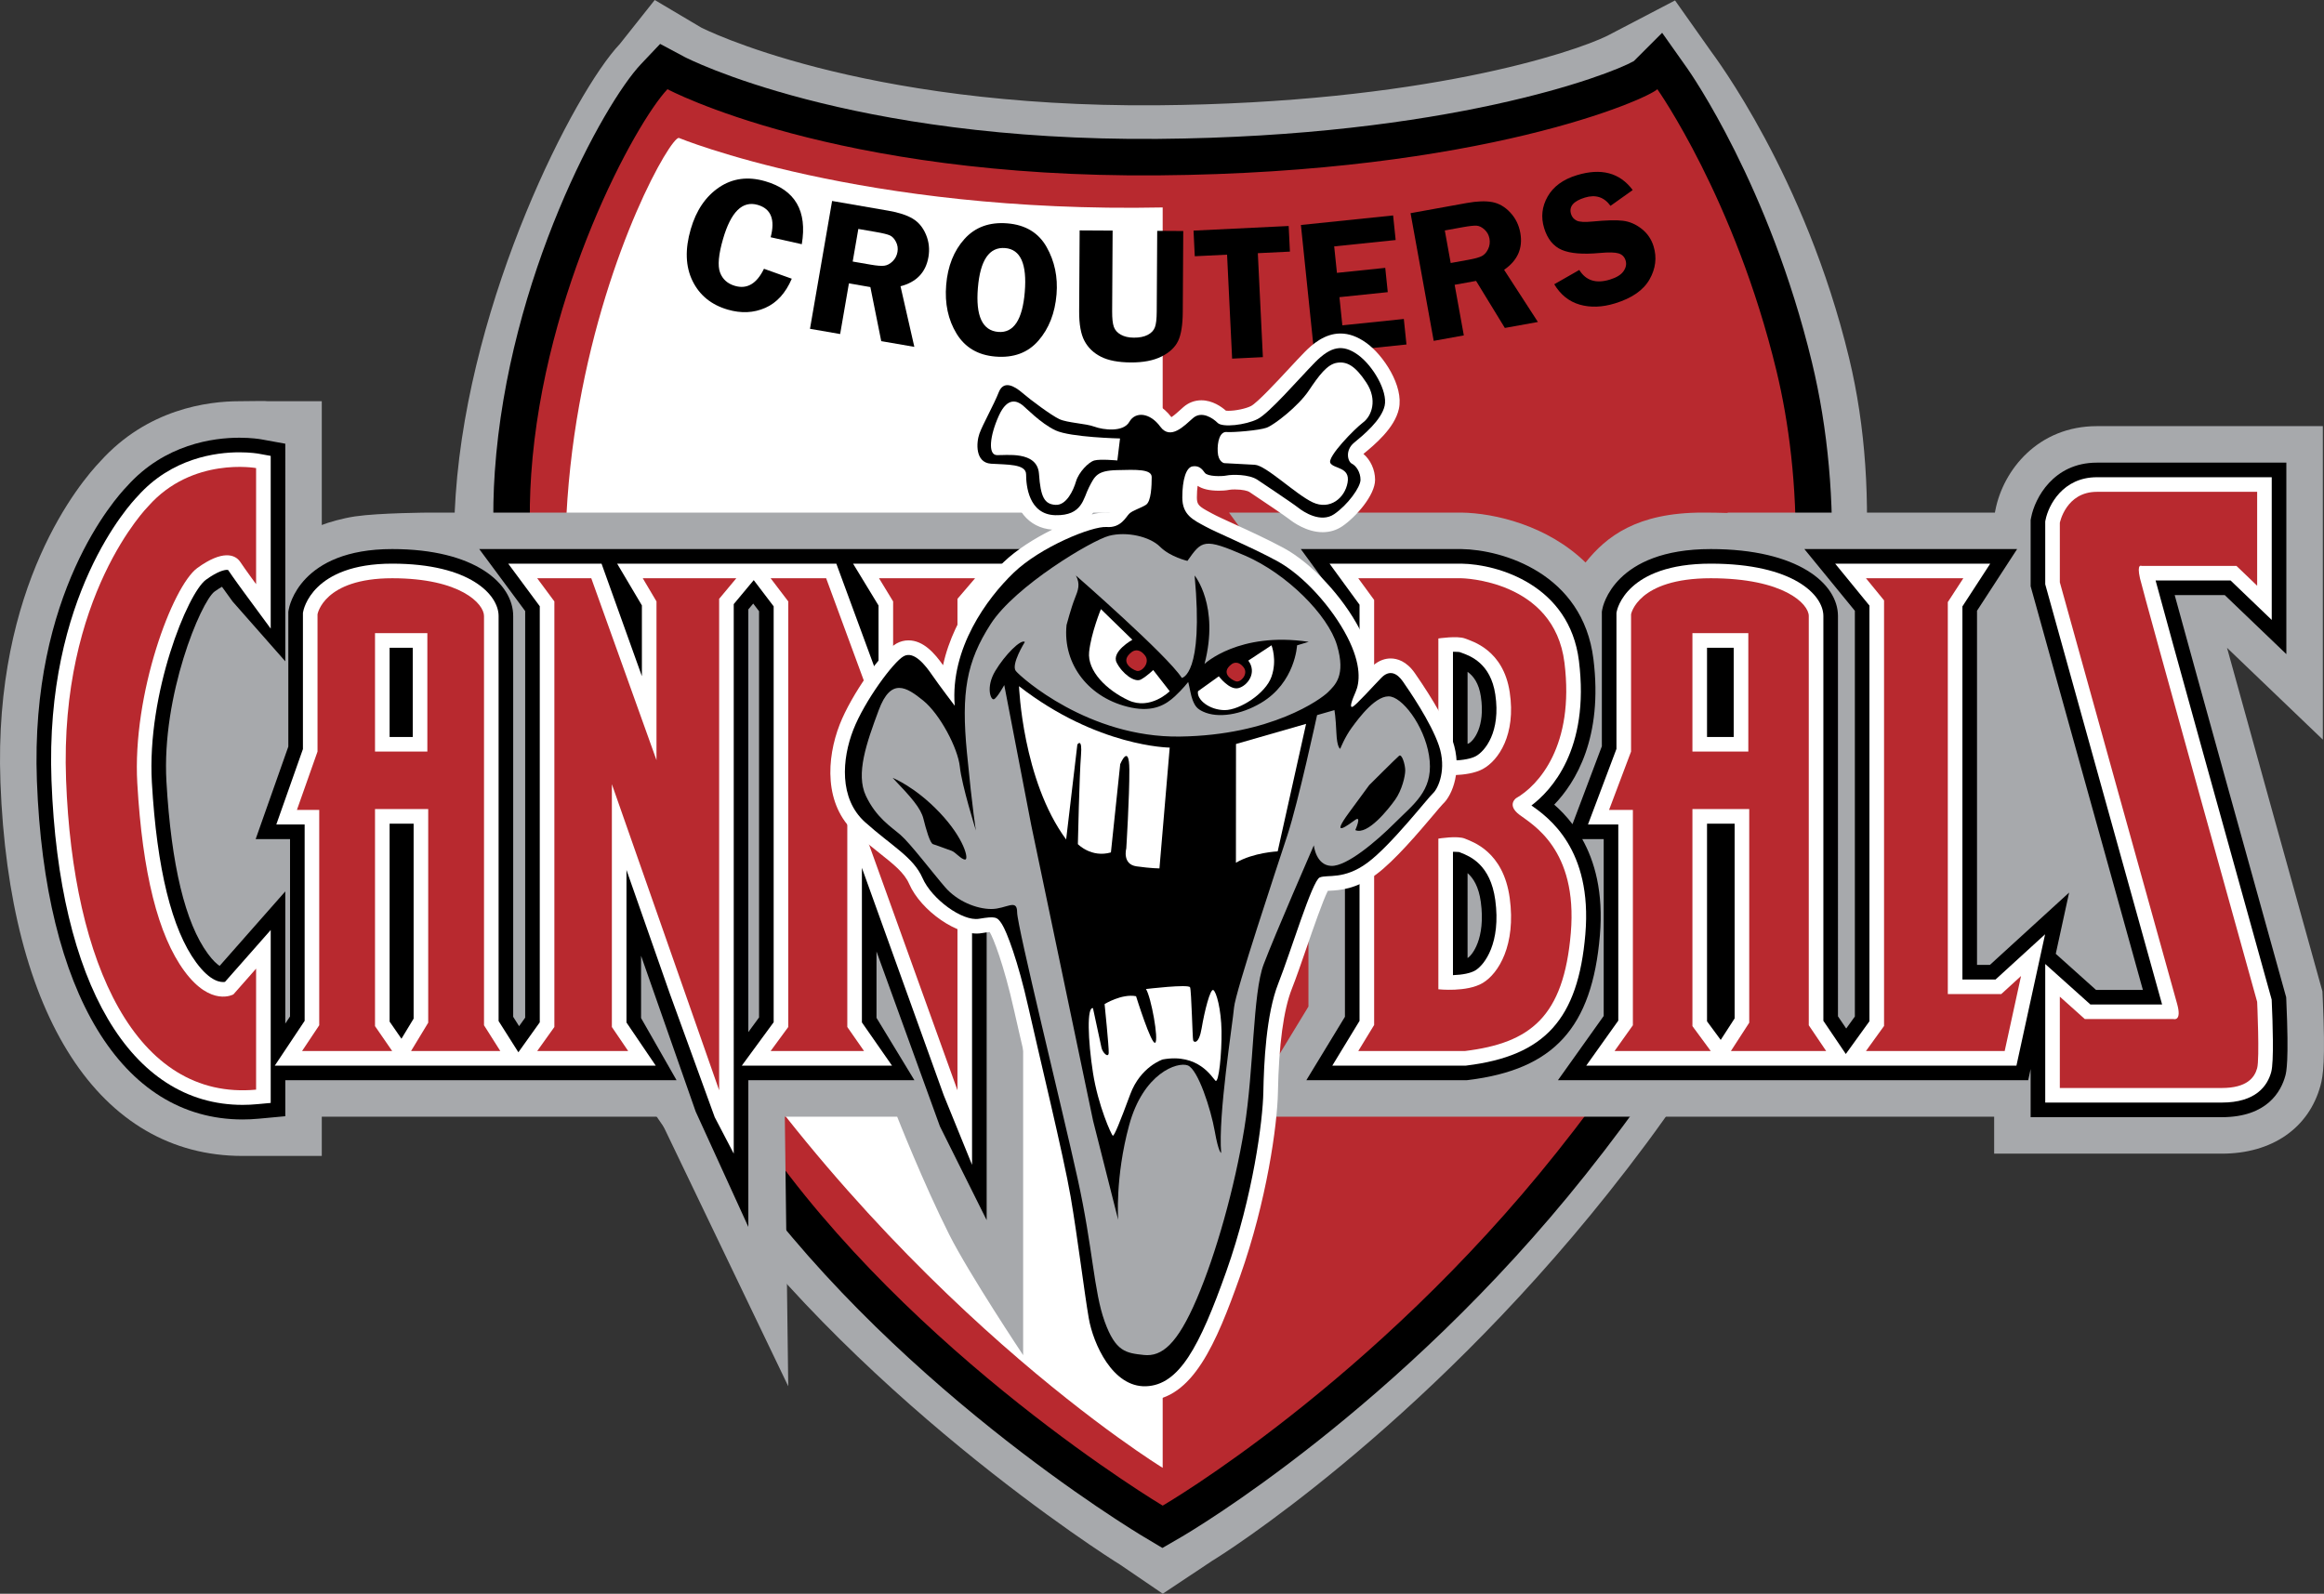 <?xml version="1.0" encoding="utf-8"?>
<!-- Generator: Adobe Illustrator 16.0.4, SVG Export Plug-In . SVG Version: 6.00 Build 0)  -->
<!DOCTYPE svg PUBLIC "-//W3C//DTD SVG 1.1//EN" "http://www.w3.org/Graphics/SVG/1.1/DTD/svg11.dtd">
<svg version="1.1" id="Layer_1" xmlns="http://www.w3.org/2000/svg" xmlns:xlink="http://www.w3.org/1999/xlink" x="0px" y="0px" viewBox="0 0 983.003 674.223" enable-background="new 0 0 983.003 674.223"
	 xml:space="preserve">
<rect x="0" y="0" width="983.003" height="674.223" fill="#333333" stroke="none"/>
<g>
	<g>
		<g>
			<g>
				<path fill="#A7A9AC" d="M782.094,151.327c-18.626-77.03-56.923-127.564-58.393-129.634l-15.2-21.511L679.87,15.137
					c-14.132,6.975-77.931,28.476-190.562,29.409C362.917,45.515,297.11,11.919,296.58,11.651L276.94,0l-14.776,18.616
					c-19.211,20.267-63.616,106.889-69.42,190.718c-9.903,143.026,93.16,274.541,99.195,282.771
					c66.868,96.976,177.183,167.035,181.722,169.739l18.167,12.378l20.98-13.977c3.807-2.215,87.153-54.588,167.491-155.579
					c45.462-57.144,69.846-102.021,89.958-165.587C789.638,277.839,796.298,210.03,782.094,151.327z M746.713,331.632
					c-19.108,60.388-42.346,103.12-85.736,157.658c-77.476,97.39-163.997,148.217-167.636,150.33l-1.571,0.916l-1.566-0.938
					c-4.354-2.591-107.347-64.666-171.188-157.342l-0.226-0.323c-4.351-5.908-106.535-146.377-97.182-281.521
					c5.41-78.152,44.025-149.558,58.475-164.801l1.622-1.71l2.131,1.142c0.683,0.359,69.851,36.084,200.127,36.084
					c1.922,0,3.852-0.011,5.807-0.022c121.162-1.002,192.091-25.875,207.388-34.507l1.463-0.832l2.81-2.809l2.113,2.992
					c1.351,1.914,33.333,47.696,50.86,120.186C767.576,210.594,764.777,274.563,746.713,331.632z"/>
			</g>
		</g>
		<g>
			<path d="M491.678,654.862l-7.801-4.653c-4.45-2.654-109.677-66.081-175.024-160.945c-6.403-8.69-109.185-150.721-99.563-289.704
				c5.702-82.387,45.992-155.733,61.835-172.44l8.096-8.547l10.382,5.544c0.627,0.338,69.243,35.687,200.063,34.642
				c122.336-1.003,190.648-26.83,201.414-32.916l11.973-11.967l10.568,14.948c1.409,1.995,34.699,49.638,52.784,124.411
				c13.684,56.586,10.799,122.968-7.919,182.123c-19.612,61.976-43.423,105.779-87.845,161.621
				c-78.961,99.249-167.384,151.164-171.11,153.325L491.678,654.862L491.678,654.862z M287.224,56.924
				c-14.359,22.234-42.62,79.514-47.137,144.769c-8.929,128.915,92.711,268.032,93.738,269.426l0.311,0.43
				c51.624,75.051,132.381,130.802,157.705,147.197c22.979-14.793,92.653-63.058,154.645-140.982
				c41.837-52.588,64.216-93.705,82.569-151.724c24.245-76.601,13.216-141.294,7.35-165.545
				c-11.864-49.042-30.898-85.604-41.069-102.851c-30.03,12.519-98.718,31.103-205.409,31.976
				C381.339,90.488,313.399,67.788,287.224,56.924L287.224,56.924z"/>
		</g>
		<g>
			<path fill="#B8292F" d="M282.323,37.736c0,0,70.286,37.58,207.473,36.453c137.183-1.126,207.093-32.32,211.226-36.453
				c0,0,32.787,46.372,50.383,119.135c10.558,43.654,13.566,106.836-7.635,173.829c-20.229,63.932-45.043,106.181-85.207,156.667
				c-78.048,98.111-166.772,149.589-166.772,149.589s-106.194-63.363-170.373-156.662c0,0-106.171-143.347-96.731-279.672
				C230.075,122.792,268.819,51.981,282.323,37.736z"/>
		</g>
		<g>
			<g>
				<path d="M491.791,87.76"/>
			</g>
		</g>
	</g>
	<g>
		<path fill="#FFFFFF" d="M491.791,620.967c0,0-113.801-69.626-202.24-208.797c-108.294-170.441-9.691-353.835-2.434-353.835
			c0,0,77.563,31.988,204.673,29.425V620.967z"/>
	</g>
	<g>
		<g>
			<path d="M339.143,103.311l-13.173-2.944c1.978-7.496,0.155-12.058-5.469-13.687c-6.45-1.872-11.338,2.921-14.662,14.378
				c-1.92,6.617-2.346,11.356-1.276,14.219c1.072,2.869,3.182,4.756,6.329,5.667c5.107,1.486,9.192-0.933,12.254-7.243l11.76,4.209
				c-2.603,6.08-6.345,10.191-11.225,12.337c-4.878,2.145-10.163,2.392-15.851,0.74c-6.979-2.027-11.95-6.08-14.917-12.16
				c-2.968-6.08-3.216-13.367-0.751-21.865c2.309-7.957,6.308-13.854,12.002-17.704c5.694-3.844,12.198-4.707,19.511-2.584
				C336.344,80.347,341.5,89.225,339.143,103.311z"/>
		</g>
		<g>
			<path d="M359.075,119.878l-3.711,21.436l-12.757-2.208l9.356-54.088l23.772,4.117c4.387,0.756,7.818,1.871,10.297,3.351
				c2.479,1.475,4.356,3.721,5.627,6.745c1.274,3.019,1.622,6.193,1.049,9.517c-1.124,6.493-5.062,10.611-11.81,12.354l5.847,25.64
				l-14-2.418l-4.597-22.873L359.075,119.878z M363.056,96.855l-2.386,13.791l7.767,1.34c2.537,0.44,4.409,0.579,5.622,0.423
				c1.208-0.161,2.369-0.772,3.482-1.844c1.109-1.078,1.801-2.402,2.075-3.989c0.263-1.507,0.045-2.933-0.647-4.274
				c-0.694-1.345-1.544-2.246-2.552-2.708c-1.008-0.461-2.967-0.943-5.87-1.441L363.056,96.855z"/>
		</g>
		<g>
			<path d="M421.02,150.847c-7.369-0.605-12.84-3.844-16.414-9.705c-3.576-5.865-5.04-12.722-4.394-20.577
				c0.659-7.989,3.249-14.487,7.774-19.495c4.525-5.002,10.565-7.195,18.119-6.574c7.636,0.627,13.158,3.958,16.573,9.979
				c3.413,6.026,4.817,12.712,4.214,20.058c-0.654,7.936-3.208,14.46-7.661,19.581C434.778,149.238,428.706,151.479,421.02,150.847z
				 M425.162,104.946c-6.719-0.552-10.565,5.078-11.539,16.884c-0.973,11.838,1.898,18.03,8.616,18.588
				c6.506,0.531,10.246-5.104,11.22-16.911C434.435,111.669,431.668,105.482,425.162,104.946z"/>
		</g>
		<g>
			<path d="M500.492,97.729l-0.203,34.18c-0.031,5.523-0.686,9.63-1.962,12.316c-1.276,2.686-3.614,4.884-7.013,6.594
				c-3.402,1.706-7.743,2.547-13.024,2.515c-5.28-0.033-9.479-0.832-12.591-2.408c-3.116-1.572-5.442-3.796-6.979-6.676
				c-1.539-2.879-2.292-7.077-2.26-12.599l0.204-34.18l13.951,0.08l-0.2,34.181c-0.016,2.949,0.217,5.125,0.708,6.519
				c0.486,1.399,1.472,2.51,2.955,3.335c1.482,0.826,3.31,1.25,5.481,1.261c2.414,0.015,4.379-0.376,5.898-1.175
				c1.521-0.793,2.531-1.855,3.032-3.179c0.505-1.319,0.768-3.539,0.783-6.649l0.204-34.18L500.492,97.729z"/>
		</g>
		<g>
			<path d="M545.085,95.606l0.525,10.841l-13.575,0.659l2.139,43.982l-13.012,0.632l-2.14-43.981l-13.657,0.665l-0.525-10.842
				L545.085,95.606z"/>
		</g>
		<g>
			<path d="M590.337,101.542l-26.004,2.691l1.163,11.201l20.438-2.118l1.062,10.278l-20.439,2.118l1.232,11.919l26-2.692
				l1.12,10.798l-39.001,4.038l-5.65-54.597l39.001-4.038L590.337,101.542z"/>
		</g>
		<g>
			<path d="M615.285,120.484l3.882,21.403l-12.739,2.312l-9.79-54.014l23.741-4.299c4.381-0.793,7.983-0.922,10.819-0.392
				c2.837,0.537,5.373,2.005,7.604,4.402c2.235,2.401,3.651,5.26,4.252,8.583c1.173,6.482-1.105,11.705-6.848,15.657l14.3,22.073
				l-13.983,2.531l-12.171-19.902L615.285,120.484z M611.12,97.494l2.498,13.769l7.753-1.405c2.536-0.461,4.343-0.97,5.426-1.533
				c1.082-0.563,1.962-1.544,2.632-2.932c0.677-1.389,0.868-2.874,0.584-4.457c-0.272-1.505-0.964-2.766-2.074-3.79
				c-1.115-1.024-2.225-1.582-3.329-1.667c-1.105-0.086-3.11,0.133-6.011,0.659L611.12,97.494z"/>
		</g>
		<g>
			<path d="M690.599,80.396l-9.394,6.691c-2.676-3.722-6.289-4.89-10.841-3.496c-4.857,1.484-6.81,3.801-5.845,6.955
				c0.386,1.259,1.164,2.181,2.337,2.776c1.176,0.596,3.464,0.725,6.858,0.386c5.684-0.552,9.93-0.66,12.75-0.316
				c2.821,0.343,5.459,1.479,7.908,3.41c2.45,1.925,4.14,4.401,5.061,7.426c1.449,4.745,0.875,9.404-1.714,13.978
				c-2.596,4.579-7.48,7.962-14.649,10.149c-5.383,1.646-10.331,1.818-14.862,0.525c-4.524-1.297-8.122-4.171-10.797-8.622
				l10.594-6.053c2.776,4.503,7.077,5.866,12.911,4.086c2.814-0.858,4.75-2.042,5.796-3.555c1.05-1.512,1.346-3.024,0.88-4.542
				c-0.467-1.534-1.46-2.536-2.971-2.997c-1.518-0.466-4.178-0.52-7.989-0.171c-7.104,0.654-12.444,0.219-16.021-1.309
				c-3.575-1.528-6.064-4.6-7.475-9.217c-1.427-4.664-0.933-9.12,1.486-13.36c2.413-4.241,6.53-7.25,12.342-9.023
				C677.259,70.969,685.14,73.066,690.599,80.396z"/>
		</g>
	</g>
	<g>
		<g>
			<g>
				<path fill="#A7A9AC" d="M150.181,218.465c-5.252,0.772-11.375,2.542-14.074,3.645v-52.372h-22.846
					c-1.222-0.219-5.702,0-12.005,0c-13.45,0-38.936,3.319-58.865,25.473c-8.112,8.476-45.316,52.114-42.207,135.755
					c3.681,98.965,41.976,158.056,102.429,158.056c2.729,0,33.494,0,33.494,0v-16.61h142.551l54.754,114.046l-1.451-114.046h47.523
					c0,0,11.042,28.063,22.007,49.853c8.387,16.675,31.277,51.037,31.277,51.037V263.604l40.017-46.754H181.793
					C181.793,216.851,160.347,216.958,150.181,218.465z"/>
			</g>
			<g>
				<path fill="#A7A9AC" d="M982.479,422.56l-0.144-3.174l-0.841-3.013c-13.003-46.699-29.282-105.275-39.505-142.313l40.521,38.845
					V180.28h-95.574c-24.756,0-39.612,18.454-42.932,35.542l-0.198,1.029H730.645l0.145,0.167c-2.321-0.113-8.15-0.167-10.611-0.167
					c-27.825,0-40.774,10.129-49.529,21.114c-16.053-15.672-38.47-20.916-52.522-21.114h-98.294l33.611,46.024v162.95
					l-28.347,46.587h318.388v15.641h96.295c21.223,0,36.829-10.794,41.746-28.835C982.608,455.25,983.67,448.82,982.479,422.56z"/>
			</g>
		</g>
		<g>
			<g>
				<path d="M222.139,258.505v172.012l-2.571,3.598l-2.499-3.951V260.596c0-13.635-16.018-28.314-51.187-28.314
					c-39.071,0-43.585,24.524-43.762,25.559l-0.164,1.009v56.988l-13.817,39.145h14.541v75.024l-2.008,3.013v-55.921l-27.771,31.516
					c-1.088-0.702-2.763-2.139-4.927-5.077c-9.625-13.028-15.539-37.548-17.573-72.87c-2.101-36.405,14.549-76.012,20.324-80.393
					c1.292-0.933,2.345-1.591,3.166-2.042c2.177,3.071,4.465,6.188,4.49,6.219l22.292,25.317V187.71l-10.15-1.844
					c-0.643-0.113-4.107-0.691-9.267-0.691c-10.922,0-31.599,2.67-47.55,20.541c-4.683,4.846-41.059,45.134-38.097,124.673
					c3.335,89.667,35.861,143.197,87.003,143.197c2.247,0,4.557-0.107,6.86-0.327l11.2-1.04v-15.237H286.17l-15.016-26.305v-26.352
					l23.099,65.915l22.274,48.79v-62.049h70.246l-16.034-26.39v-28.062l26.824,73.979l19.771,39.665V257.905l21.929-25.623H202.716
					L222.139,258.505z M316.527,436.624V257.813l2.067-2.477l2.472,3.249v171.84L316.527,436.624z"/>
			</g>
			<g>
				<path d="M967.065,423.263l-0.063-1.405l-0.382-1.346c-14.379-51.638-38.668-139.053-46.774-168.757h21.18l26.051,24.975v-81.008
					h-80.139c-18.434,0-26.235,15.115-27.784,23.092l-0.236,1.18v28.025l1.946,6.992c24.117,86.794,39.655,142.7,45.53,163.765
					h-19.827l-17.018-15.264l5.646-25.908l-33.505,30.6h-5.452V258.376l16.963-26.095h-89.987l21.354,26.117v171.635l-3.662,5.078
					l-3.484-5.147V260.596c0-13.635-16.842-28.314-53.805-28.314c-40.844,0-45.686,24.385-45.874,25.425l-0.192,1.078v56.919
					l-12.418,32.968c-2.605-3.431-5.303-6.155-7.727-8.268c9.105-9.458,20.696-28.405,16.585-61.562
					c-4.499-36.271-38.449-46.313-55.863-46.56h-67.91l18.664,25.559v172.306l-16.326,26.835h67.829l0.751-0.091
					c36.169-4.45,52.274-22.166,55.584-61.149c1.56-18.331-2.241-31.435-7.465-40.759h9.078v74.82l-19.355,27.179h198.911
					l1.029-4.735v20.374h80.863c19.222,0,25.081-10.953,26.857-17.483C967.039,453.684,968.241,449.271,967.065,423.263z
					 M620.748,314.7v-30.48c2.445,1.737,4.771,4.744,5.63,10.465c1.925,12.863-3.153,18.739-5.089,19.791
					C621.171,314.539,620.995,314.614,620.748,314.7z M620.748,369.378c2.408,2.092,4.719,5.673,5.608,12.22
					c2.112,15.617-3.816,22.626-5.521,23.645c-0.027,0.016-0.055,0.026-0.087,0.048V369.378z"/>
			</g>
		</g>
		<g>
			<g>
				<path fill="#FFFFFF" d="M101.256,191.346c-9.917,0-28.668,2.418-43.027,18.572c-3.019,3.094-39.357,42.073-36.454,120.245
					c3.2,85.94,33.416,137.252,80.837,137.252c2.056,0,4.177-0.102,6.286-0.306l5.604-0.515v-73.148l-19.342,21.939
					c-1.62,0.258-6.03,0.119-12.153-8.176c-10.348-14.016-16.661-39.65-18.769-76.184c-2.177-37.671,15.123-80.15,22.868-85.759
					c5.214-3.775,7.949-4.182,8.876-4.182c0.381,0,0.525,0.07,0.515,0.07c2.23,3.345,6.667,9.382,6.857,9.634l11.147,15.146v-73.068
					l-5.073-0.921C109.095,191.882,106.006,191.346,101.256,191.346z"/>
			</g>
			<g>
				<path fill="#FFFFFF" d="M371.602,256.157v30.786l-17.851-48.49h-29.127h-11.114h-52.466l10.466,17.661v29.95l-17.068-47.61
					h-39.467l13.339,18.015v176.027l-9.05,12.669l-8.367-13.212V260.596c0-8.895-11.988-22.143-45.013-22.143
					c-33.883,0-37.532,19.569-37.668,20.4l-0.086,0.51v57.53l-11.262,31.913h11.989v83.066l-12.622,18.938h99h7.603h54.517
					l-12.372-18.239v-64.538l18.382,52.469l18.942,52.119l8.049,15.421V255.573l8.458-10.15l8.43,11.087v175.942l-13.466,18.357
					h63.522l-12.733-18.283v-65.39l34.612,96.193l11.979,29.446V255.62l14.694-17.167h-65.023L371.602,256.157z M164.796,311.777
					v-37.745h9.793v37.745H164.796z M164.796,432.184v-83.737h10.158v82.483l-5.152,8.508L164.796,432.184z"/>
			</g>
			<g>
				<path fill="#FFFFFF" d="M830.059,414.372V256.548l11.765-18.095h-65.583l14.497,17.741v175.84l-9.999,13.854l-9.49-14.036
					V260.596c0-8.895-12.69-22.143-47.633-22.143c-35.768,0-39.644,19.511-39.794,20.341l-0.096,0.531v57.503l-12.048,31.977h12.825
					v82.97l-13.549,19.034h106.24h6.867h68.854l12.116-55.562l-20.947,19.125H830.059z M722.034,311.777v-37.745h11.293v37.745
					H722.034z M722.034,432.076v-83.63h11.679v82.387l-5.888,9.104L722.034,432.076z"/>
			</g>
			<g>
				<path fill="#FFFFFF" d="M960.9,423.541l-0.037-0.698l-0.19-0.674c-15.537-55.811-44.29-159.278-48.896-176.591h31.725
					l17.398,16.686v-60.372h-73.963c-14.402,0-20.515,11.849-21.726,18.123l-0.118,0.573v26.583l0.225,0.815
					c1.871,6.729,44.361,159.686,49.208,176.956h-30.33l-19.103-17.126v58.623h74.687c14.363,0,19.297-7.029,20.904-12.927
					C961.855,449.207,961.324,432.887,960.9,423.541z"/>
			</g>
			<g>
				<path fill="#FFFFFF" d="M647.787,340.753l-0.017-0.007c8.172-6.149,24.755-23.532,20.09-61.149
					c-3.967-32.041-34.212-40.919-49.733-41.144h-55.756l12.686,17.377v176.048L563.54,450.81h56.464l0.38-0.048
					c33.065-4.063,47.141-19.639,50.185-55.541C673.635,359.089,654.858,345.771,647.787,340.753z M617.424,275.871l0.783,0.284
					c3.683,1.324,12.304,4.434,14.271,17.619c2.375,15.833-4.349,24.014-8.241,26.127c-1.968,1.067-5.436,1.726-9.666,1.85v-46.008
					c0.247-0.005,0.493-0.011,0.729-0.011C616.802,275.731,617.403,275.871,617.424,275.871L617.424,275.871z M614.572,360.37
					c0.247-0.005,0.493-0.016,0.729-0.016c1.416,0,2.006,0.155,1.936,0.112l0.783,0.327c3.716,1.479,12.418,4.943,14.45,19.982
					c2.449,18.058-4.461,27.361-8.461,29.763c-1.915,1.146-5.298,1.854-9.437,1.995V360.37z"/>
			</g>
		</g>
		<g>
			<g>
				<path fill="#B8292F" d="M108.323,247.128v-49.112c0,0-27.009-4.906-45.582,16.122c0,0-37.698,37.751-34.794,115.79
					c2.906,78.049,29.72,135.762,80.376,131.043v-51.188l-9.592,10.889c0,0-9.437,5.449-20.693-9.795
					c-11.251-15.248-17.785-41.746-19.964-79.497c-2.177-37.745,14.886-83.485,25.411-91.104c10.527-7.63,15.972-5.812,18.149-2.542
					C103.808,240.995,108.323,247.128,108.323,247.128z"/>
			</g>
			<g>
				<path fill="#B8292F" d="M173.869,444.634h37.75l-6.894-10.895c0,0,0-168.06,0-173.143c0-5.078-9.804-15.966-38.842-15.966
					c-29.042,0-31.58,15.248-31.58,15.248v58.071l-8.713,24.685h9.44v91.105l-7.26,10.895h38.113l-7.26-10.53V342.27h22.502v90.386
					L173.869,444.634z M180.764,317.949h-22.141v-50.093h22.141V317.949z"/>
			</g>
			<g>
				<path fill="#B8292F" d="M732.135,444.634h40.298l-7.361-10.895c0,0,0-168.06,0-173.143c0-5.078-10.466-15.966-41.456-15.966
					c-31,0-33.714,15.248-33.714,15.248v58.071l-9.301,24.685h10.072v91.105l-7.747,10.895h40.689l-7.754-10.53V342.27h24.026
					v90.386L732.135,444.634z M739.502,317.949h-23.641v-50.093h23.641V317.949z"/>
			</g>
			<g>
				<polygon fill="#B8292F" points="227.228,244.63 250.097,244.63 277.682,321.584 277.682,254.431 271.876,244.63 311.442,244.63 
					304.18,253.342 304.18,461.238 258.808,331.745 258.808,434.474 265.705,444.634 227.228,444.634 234.487,434.474 
					234.487,254.431 				"/>
			</g>
			<g>
				<polygon fill="#B8292F" points="325.961,244.63 349.443,244.63 377.773,321.584 377.773,254.431 371.811,244.63 412.441,244.63 
					404.986,253.342 404.986,461.238 358.391,331.745 358.391,434.474 365.474,444.634 325.961,444.634 333.417,434.474 
					333.417,254.431 				"/>
			</g>
			<g>
				<polygon fill="#B8292F" points="789.264,244.63 830.447,244.63 823.883,254.715 823.883,420.55 846.482,420.55 854.863,412.894 
					847.94,444.634 789.264,444.634 796.914,434.033 796.914,253.99 				"/>
			</g>
			<g>
				<path fill="#B8292F" d="M871.264,421.638l10.572,9.474h37.538c0,0,3.645,1.1,1.463-6.558
					c-2.193-7.655-49.573-178.22-49.573-178.22v-25.145c0,0,2.552-13.12,15.673-13.12c13.118,0,67.792,0,67.792,0v39.729
					l-8.75-8.391H905.89c0,0-2.188-1.223-0.729,5.223c1.458,6.444,49.568,179.195,49.568,179.195s1.094,24.053,0,28.067
					c-1.094,4.006-4.377,8.381-14.949,8.381c-10.562,0-68.516,0-68.516,0V421.638z"/>
			</g>
			<g>
				<path fill="#B8292F" d="M642.614,344.629c-5.363-4.113-1.341-6.954-1.341-6.954c9.393-5.367,24.824-22.144,20.464-57.315
					c-4.363-35.172-43.61-35.729-43.61-35.729H574.52l6.713,9.184v179.803l-6.713,11.018h45.107
					c27.661-3.399,41.773-14.38,44.791-49.934C667.431,359.138,647.98,348.742,642.614,344.629z M627.187,415.832
					c-6.712,4.026-18.787,2.68-18.787,2.68v-63.733c0,0,8.054-1.34,11.228,0c3.175,1.346,16.278,5.373,18.959,25.167
					C641.273,399.73,633.895,411.81,627.187,415.832z M627.187,325.332c-6.712,3.641-18.787,2.418-18.787,2.418v-57.648
					c0,0,8.054-1.211,11.228,0c3.175,1.211,16.278,4.853,18.959,22.761C641.273,310.764,633.895,321.686,627.187,325.332z"/>
			</g>
		</g>
	</g>
	<g>
		<g>
			<path fill="#FFFFFF" d="M484.172,592.636c-17.515,0-27.382-20.314-29.739-33.967c-0.857-4.959-1.908-12.434-3.075-20.743
				c-1.396-9.936-2.975-21.195-4.581-30.577c-2.043-11.978-7.97-37.381-12.731-57.793c-2.029-8.697-3.866-16.567-5.142-22.288
				c-4.346-19.441-8.887-30.781-10.292-32.969c-0.002,0-0.002,0-0.006-0.006c-0.992,0.092-2.281,0.289-3.579,0.499
				c-9.653,1.55-25.492-9.431-30.486-20.888c-2.042-4.692-6.533-8.253-12.748-13.175c-3.008-2.386-6.417-5.093-10.01-8.316
				c-13.369-12.01-12.187-31.574-6.622-45.879c4.898-12.588,17.761-30.89,24.148-34.362c1.556-0.841,3.223-1.267,4.96-1.267
				c6.294,0,11.09,5.472,14.623,10.517c4.737-21.948,20.109-38.327,25.628-43.627c5.467-5.244,13.075-10.042,20.546-13.726
				c-10.063-0.793-16.477-8.707-17.162-21.114c-1.652-0.266-4.196-0.378-5.896-0.455c-1.105-0.051-2.209-0.099-3.278-0.172
				c-3.888-0.269-7.139-2.121-9.169-5.219c-3.429-5.228-2.311-12.335-1.113-15.709c0.805-2.271,2.338-5.346,4.115-8.905
				c1.576-3.159,3.204-6.421,4.128-8.781c2.453-6.275,7.386-6.951,9.391-6.951c3.284,0,6.681,1.558,10.386,4.767
				c3.506,3.037,11.754,9.034,14.237,10.194c1.013,0.475,4.14,0.944,6.206,1.255c2.992,0.45,5.821,0.874,8.121,1.729
				c1.066,0.396,3.072,0.822,4.962,0.822c1.6,0,2.396-0.3,2.57-0.416c1.915-3.517,5.776-5.795,10.084-5.795
				c4.706,0,9.357,2.603,12.831,7.16c1.094-0.667,2.945-2.342,3.92-3.225l1.153-1.032c2.155-1.885,4.783-2.877,7.597-2.877
				c4.719,0,8.552,2.765,10.402,4.397c0.252,0.027,0.601,0.048,1.078,0.048c3.028,0,7.28-0.895,9.474-1.994
				c2.648-1.322,11.345-10.7,16.02-15.739c2.456-2.643,4.751-5.12,6.627-7.03c3.346-3.407,8.558-7.935,15.232-7.935
				c3.62,0,7.195,1.292,10.927,3.954c7.206,5.153,15.936,18.273,13.791,27.939c-1.817,8.188-10.37,15.241-15.003,19.048
				c2.982,2.499,4.934,6.677,4.934,10.943c0,6.578-8.176,15.784-13.828,19.634c-2.478,1.683-5.291,2.536-8.363,2.536
				c-6.713,0-12.541-4.241-14.171-5.542c-1.507-1.203-11.119-7.688-16.825-11.492c-0.611-0.411-2.792-1.049-6.09-1.049
				c-0.972,0-1.797,0.043-2.275,0.138c-1.612,0.341-3.516,0.389-4.508,0.389c-3.957,0-6.928-0.678-8.997-2.067
				c-0.182,1.252-0.316,2.885-0.316,4.95c0,3.063,0.842,3.758,5.545,6.289l1.002,0.541c1.85,1.01,5.329,2.601,9.361,4.442
				c6.192,2.831,13.903,6.356,20.809,10.087c11.742,6.338,25.017,20.567,32.288,34.602c3.088,5.951,4.663,11.04,5.281,15.329
				c2.883-2.627,5.73-3.201,7.672-3.201c2.702,0,6.676,1.081,10.252,6.228c8.159,11.784,13.532,21.403,15.983,28.588
				c4.11,12.057,0.037,22.92-4.172,26.775c-0.584,0.579-1.958,2.231-3.822,4.44c-6.179,7.303-16.509,19.531-24.376,25.349
				c-8.545,6.316-15.575,6.676-19.772,6.891c-0.231,0.011-0.445,0.021-0.654,0.026c-2.14,4.219-6.197,15.967-8.986,24.042
				c-2.273,6.595-4.423,12.818-6.203,17.317c-3.555,8.96-5.549,23.741-5.929,43.934c-0.259,13.844-4.74,45.98-16.022,77.775
				c-10.089,28.448-20.036,52.055-39.634,52.7L484.172,592.636z M419.395,381.897c5.467,0,7.823,2.959,9.604,5.73
				c2.731,4.248,7.637,17.625,11.953,36.949c1.273,5.693,3.1,13.521,5.118,22.175c4.799,20.572,10.771,46.174,12.878,58.517
				c1.635,9.565,3.23,20.921,4.638,30.941c1.145,8.154,2.171,15.49,3.014,20.358c1.718,9.946,8.782,23.72,17.573,23.72v6.177
				l0.307-6.183c9.435-0.31,16.865-11.95,28.404-44.485c10.712-30.192,15.076-61.336,15.313-73.883
				c0.412-21.983,2.632-37.762,6.792-48.249c1.679-4.235,3.785-10.338,6.017-16.793c8.804-25.511,10.738-29.606,14.771-31.333
				c1.951-0.837,3.963-0.938,5.909-1.04c3.345-0.173,7.507-0.381,13.056-4.488c6.707-4.96,16.845-16.947,22.287-23.392
				c2.853-3.373,4.043-4.772,4.918-5.565c0.567-0.665,3.408-6.107,0.819-13.694c-1.432-4.198-5.094-12.037-14.444-25.534
				c-0.049-0.076-0.102-0.145-0.15-0.212c-1.007,1.027-2.032,2.118-3.109,3.266c-7.469,7.967-8.911,9.27-11.023,9.988l-0.959,0.322
				l-4.59,0.048l-2.113-2.943c-2.177-3.335-0.798-7.125,1.394-12.114c0.634-1.448,2.264-7.032-3.462-18.063
				c-6.145-11.857-17.581-24.229-27.195-29.422c-6.546-3.536-14.047-6.965-20.079-9.721c-4.418-2.019-7.913-3.617-10.138-4.833
				l-0.934-0.504c-4.799-2.58-12.042-6.477-12.042-17.165c0-14.611,5.148-18.542,9.463-19.262c5.501-0.909,8.601,1.924,10.272,3.922
				c1.014,0.134,3.539,0.064,3.903-0.016c1.656-0.346,3.716-0.4,4.8-0.4c3.779,0,9.088,0.545,12.953,3.129
				c2.525,1.686,15.312,10.227,17.672,12.114c1.709,1.368,4.466,2.838,6.461,2.838c0.734,0,1.146-0.211,1.42-0.396
				c4.172-2.842,8.043-8.208,8.472-9.919c-0.043-0.255-0.434-0.855-0.572-0.99c-2.436-1.179-4.308-4.104-4.703-7.632
				c-0.482-4.236,1.292-8.466,4.744-11.316c2.729-2.244,9.945-8.18,10.847-12.238c0.606-2.734-3.65-11.453-8.915-15.211
				c-1.54-1.099-2.8-1.656-3.749-1.656c-1.479,0-3.699,1.464-6.417,4.232c-1.808,1.842-4.022,4.23-6.392,6.783
				c-8.996,9.702-15.223,16.225-19.543,18.382c-4.547,2.279-10.814,3.299-15.001,3.299c-4.123,0-7.062-0.945-8.986-2.892
				c-0.74-0.75-1.689-1.306-2.231-1.488l-0.729,0.652c-3.115,2.819-7.384,6.68-12.761,6.683c-3.555,0-6.802-1.761-9.136-4.957
				c-1.362-1.866-2.703-2.469-3.138-2.469c-0.948,2.22-4.441,6.212-12.653,6.212c-3.121,0-6.584-0.599-9.268-1.599
				c-1.096-0.407-3.517-0.772-5.654-1.091c-3.58-0.538-6.961-1.048-9.6-2.281c-4.216-1.971-13.591-9.018-17.089-12.044
				c-0.362-0.312-0.684-0.571-0.97-0.786c-1.11,2.531-2.475,5.265-3.804,7.927c-1.461,2.93-2.973,5.959-3.525,7.522
				c-0.552,1.555-0.579,3.577-0.327,4.488c0.989,0.067,1.898,0.111,2.807,0.15c6.593,0.298,17.624,0.794,17.624,10.539
				c0,4.998,1.107,10.978,6.375,11.083c0.008,0,0.019,0,0.027,0c5.056,0,5.525-1.187,7.072-5.102
				c0.464-1.174,0.927-2.316,1.467-3.365c3.277-6.374,6.106-10.305,17.085-10.605c2.4-0.064,4.289-0.115,6.001-0.115
				c4.129,0,15.099,0,15.099,9.236c0,7.109-0.655,14.089-5.401,17.015c-1.204,0.74-2.609,1.386-3.971,1.989
				c-0.729,0.324-1.834,0.812-2.164,1.049l-0.15,0.291c-1.686,2.205-5.708,7.56-14.023,6.924c-4.707,0.003-24.135,7.62-34.534,17.6
				c-5.927,5.688-25.106,26.199-23.095,51.361L411.65,319l-12.734-16.702c-0.273-0.354-6.71-8.801-9.718-13.189
				c-2.391-3.499-3.914-4.94-4.697-5.528c-3.587,3.236-13.6,16.551-17.833,27.43c-4.066,10.456-5.318,24.413,3.368,32.213
				c3.31,2.977,6.42,5.442,9.431,7.828c7.04,5.581,13.117,10.402,16.393,17.919c3.008,6.9,12.927,13.646,16.98,13.646
				C415.819,382.155,417.739,381.897,419.395,381.897z M478.22,204.946c-1.611,0-3.388,0.048-5.275,0.099
				c-4.882,0.134-4.882,0.134-6.616,3.503c-0.579,1.127-0.872,1.893-1.18,2.673c-0.705,1.786-1.652,4.179-3.349,6.42
				c2.303-0.577,4.284-0.885,5.796-0.885l0.931,0.033c1.493,0.028,1.998-0.417,3.303-2.118c0.599-0.785,1.144-1.437,1.621-1.884
				c1.598-1.51,3.576-2.387,5.488-3.236c0.497-0.22,1.006-0.437,1.491-0.673c0.155-0.644,0.356-1.826,0.466-3.866
				C480.22,204.972,479.347,204.946,478.22,204.946z"/>
		</g>
		<g>
			<path d="M531.875,202.976c0,0,14.98,9.988,17.253,11.806c2.269,1.812,9.528,6.583,15.206,2.724
				c5.678-3.866,11.131-11.356,11.131-14.53c0-3.18-1.818-5.909-3.636-6.81c-1.817-0.912-2.948-5.677,0.906-8.863
				c3.86-3.174,11.581-9.527,12.943-15.656c1.361-6.133-4.998-17.034-11.351-21.575c-6.359-4.536-11.351-3.667-18.165,3.276
				c-6.81,6.942-19.297,21.473-24.288,23.966c-4.998,2.504-14.814,3.635-16.831,1.593c-2.021-2.042-6.781-5.216-10.417-2.042
				c-3.63,3.178-9.533,9.537-13.85,3.629c-4.313-5.903-10.511-6.579-13.09-2.038c-2.574,4.536-11.127,3.405-14.798,2.038
				c-3.67-1.362-11.389-1.587-14.795-3.18c-3.405-1.591-12.256-8.171-15.665-11.12c-3.404-2.949-7.942-5.453-9.986-0.23
				c-2.045,5.223-6.812,13.656-8.174,17.5c-1.364,3.839-1.826,12.241,4.876,12.702c6.703,0.45,14.874,0,14.874,4.536
				c0,4.541,1.021,17.029,12.428,17.254c11.412,0.225,11.712-7.035,14.173-11.807c2.459-4.766,3.368-7.034,11.767-7.265
				c8.398-0.225,14.755-0.45,14.755,2.95c0,3.409-0.166,10.342-2.469,11.757c-2.295,1.416-5.542,2.322-6.986,3.684
				s-3.482,6.133-9.614,5.672c-6.127-0.451-27.922,8.408-39.273,19.302c-11.353,10.895-26.913,32.046-24.974,56.308
				c0,0-6.58-8.627-9.533-12.938c-2.952-4.316-7.72-10.359-12.034-8.02c-4.314,2.342-16.573,18.915-21.343,31.171
				c-4.769,12.263-6.129,29.061,4.994,39.048c11.128,9.994,20.436,14.771,24.291,23.619c3.861,8.856,16.804,18.389,23.843,17.258
				c7.035-1.136,7.719-0.91,9.761,2.268c2.043,3.18,6.812,15.668,11.123,34.959c4.313,19.307,14.988,63.122,17.935,80.387
				c2.952,17.248,5.767,40.41,7.654,51.31c1.883,10.895,10.113,29.285,24.157,28.835c14.056-0.46,22.677-16.584,34.027-48.592
				c11.355-32.003,15.441-63.798,15.667-75.83c0.225-12.03,1.136-32.926,6.357-46.087c5.218-13.174,14.301-43.37,17.479-44.732
				c3.181-1.361,10.22,1.152,20.209-6.236c9.988-7.387,25.425-27.29,27.697-29.37c2.273-2.085,5.903-10.257,2.499-20.24
				c-3.406-9.994-12.713-23.447-15.211-27.055c-2.498-3.597-5.679-5.072-9.083-1.614c-3.399,3.458-10.895,11.86-12.257,12.32
				c-1.367,0.451-0.23-2.729,1.362-6.358c1.592-3.629,2.724-11.131-3.636-23.387c-6.353-12.262-18.39-25.88-29.74-32.009
				c-11.351-6.133-25.2-11.812-30.191-14.541c-4.998-2.724-9.764-4.766-9.764-12.25c0-7.496,1.588-12.718,4.312-13.174
				c2.729-0.456,4.091,1.137,5.222,2.729c1.137,1.582,7.051,1.582,9.2,1.132C520.973,200.707,528.255,200.551,531.875,202.976z"/>
		</g>
		<g>
			<path fill="#FFFFFF" d="M465.664,257.685l13.303,12.969c0,0-8.979,4.987-6.654,9.641c2.332,4.654,7.651,8.648,10.308,7.147
				c2.665-1.497,5.157-3.989,5.157-3.989l6.984,8.975c0,0-8.148,8.145-17.458,3.829c-9.31-4.327-17.456-12.466-16.626-20.449
				C461.508,267.829,465.664,257.685,465.664,257.685z"/>
		</g>
		<g>
			<path fill="#FFFFFF" d="M515.537,286.112c0,0,4.493,5.988,8.316,4.986c3.823-0.997,7.979-6.487,4.155-11.635l9.808-6.472
				c0,0,2.492,6.139,0,13.281c-2.494,7.158-13.464,14.139-19.781,14.139c-6.32,0-11.972-4.328-11.308-7.984L515.537,286.112z"/>
		</g>
		<g>
			<path fill="#B8292F" d="M520.942,280.987c0,0,2.472-2.102,5.125,1.388c2.081,2.729-1.265,6.477-3.265,5.872
				C520.792,287.64,516.1,284.611,520.942,280.987z"/>
		</g>
		<g>
			<path fill="#B8292F" d="M478.722,275.823c0,0,2.713-2.306,5.621,1.523c2.285,2.996-1.386,7.115-3.585,6.45
				C478.553,283.132,473.409,279.807,478.722,275.823z"/>
		</g>
		<g>
			<path fill="#FFFFFF" d="M522.802,314.748l29.644-8.518l-12.015,53.942c0,0-10.203,0.439-17.661,4.804L522.802,314.748z"/>
		</g>
		<g>
			<path fill="#FFFFFF" d="M490.423,367.378l4.337-51.106c0,0-30.545-0.209-63.739-25.982c0,0,1.441,39.746,19.935,64.854
				l4.743-40.181c0,0,2.183-3.168,1.528,4.644c-0.657,7.807-1.312,37.505-1.312,37.505s5.678,5.893,13.979,3.5l3.93-37.343
				c0,0,3.798-9.174,3.866,2.403c0.063,11.569-1.295,33.192-1.295,33.192s-1.86,6.767,4.334,7.641
				C486.928,367.378,490.423,367.378,490.423,367.378z"/>
		</g>
		<g>
			<path fill="#FFFFFF" d="M462.305,426.505c0,0,3.182,14.751,3.616,16.778c0.434,2.021,2.892,4.472,3.041,2.171
				c0.139-2.316-1.741-20.68-1.741-20.68s7.234-4.488,13.308-3.329c0,0,6.504,20.823,8.099,19.672
				c1.587-1.164-1.737-19.388-3.909-22.712c0,0,18.08-2.166,18.658-0.72c0.579,1.448,1.014,21.399,1.304,22.412
				c0.284,1.02,2.455,1.737,3.613-5.2c1.157-6.949,3.614-16.777,4.911-16.054c1.303,0.724,3.33,8.102,3.475,17.345
				c0.146,9.266-1.153,22.424-2.601,20.97c-1.447-1.442-7.231-11.704-22.272-8.959c0,0-9.401,3.034-13.736,14.749
				c-4.337,11.71-6.802,17.786-7.377,17.495c-0.576-0.29-6.22-12.729-8.388-26.609C460.139,439.953,459.702,425.782,462.305,426.505
				z"/>
		</g>
		<g>
			<path fill="#FFFFFF" d="M517.794,195.93c0,0-2.493-0.45-2.724-4.767c-0.23-4.311,0.923-8.627,3.753-8.396
				c2.831,0.226,13.73-0.68,16.905-1.817c3.18-1.131,13.41-9.077,17.827-15.661c4.424-6.589,7.829-11.131,11.913-11.806
				c4.087-0.681,7.721,1.131,12.487,8.401c4.767,7.26,2.269,14.074-1.361,16.798c-3.636,2.729-15.437,14.755-13.85,17.249
				c1.588,2.504,8.402,1.593,7.266,8.177c-1.131,6.589-7.49,11.806-14.755,8.407c-7.266-3.41-19.758-15.672-24.524-15.897
				C525.971,196.391,517.794,195.93,517.794,195.93z"/>
		</g>
		<g>
			<path fill="#FFFFFF" d="M472.615,194.799l1.134-9.309c0,0-20.887-0.455-27.243-3.404c-6.355-2.955-12.712-9.764-14.303-10.9
				c-1.586-1.132-5.9-3.856-9.76,4.771c-3.863,8.627-4.539,16.337-0.909,16.573c3.63,0.226,17.251-2.042,17.935,7.946
				c0.682,9.983,2.381,12.809,6.979,13.104c4.602,0.29,7.549-6.07,8.686-9.93c1.133-3.854,5.296-8.171,7.755-8.851
				C465.349,194.112,472.615,194.799,472.615,194.799z"/>
		</g>
		<g>
			<path fill="#A7A9AC" d="M604.733,321.949c-1.089-12.797-10.343-25.864-16.331-27.231c-5.99-1.357-13.613,8.992-16.61,13.076
				c-2.991,4.076-4.896,8.976-4.896,8.976s-1.362-0.273-1.635-6.798c-0.273-6.542-0.814-9.56-0.814-9.56l-7.352,2.112
				c0,0-7.897,36.577-12.525,50.732c-4.627,14.16-22.051,66.424-22.593,72.955c-0.548,6.537-6.81,45.74-5.448,61.53
				c0,0-1.088,0-2.724-9.255c-1.635-9.254-7.078-26.137-11.431-27.773c-4.359-1.635-18.785,3.271-24.776,25.323
				c-5.989,22.052-4.629,40.019-4.629,40.019l-10.616-41.928l-26.138-124.956l-11.431-59.349c0,0-2.997,5.447-4.358,5.989
				c-1.36,0.541-3.536-5.104,0.546-11.946c4.085-6.836,10.892-13.64,12.522-12.283c0,0-5.992,9.592-3.81,12.283
				c2.18,2.692,30.76,28.277,69.425,27.735c38.651-0.546,59.621-15.789,62.614-18.781c2.991-2.998,7.618-6.987,3.811-19.828
				c-3.811-12.846-21.264-30.267-38.812-37.896c-17.542-7.62-18.314-6.526-24.465,2.188c0,0-7.233-1.636-11.591-5.994
				c-4.356-4.354-14.154-6.531-21.509-4.628c-7.348,1.909-39.745,21.232-50.091,37.301c-10.345,16.058-12.521,29.124-10.07,54.442
				c2.449,25.322,3.809,32.941,3.809,32.941s-5.989-19.06-6.804-26.953c-0.815-7.898-8.439-22.32-15.52-28.042
				c-7.077-5.715-13.61-9.854-18.784,4.06c-5.174,13.908-9.801,26.98-5.445,36.239c4.357,9.254,10.619,13.061,14.699,16.604
				c4.085,3.538,13.614,16.058,18.79,22.046c5.168,5.995,13.334,9.26,19.596,9.26c6.265,0,10.893-4.627,10.893,1.361
				c0,5.984,19.055,83.031,25.588,112.708c6.536,29.67,6.81,47.637,11.436,60.437c4.627,12.797,8.983,13.34,16.608,14.158
				c7.625,0.815,14.154-4.627,22.325-23.687c8.166-19.061,16.063-47.096,20.144-72.146c4.086-25.043,3.539-57.17,8.173-69.416
				c4.626-12.258,21.23-50.367,21.23-50.367s0.814,8.439,7.346,8.712c6.535,0.274,19.062-10.348,26.958-18.24
				C597.929,340.185,605.827,334.742,604.733,321.949z M451.13,264.387c0,0,1.969-7.389,3.448-11.083
				c1.474-3.694,2.461-6.155,0.494-9.844c0,0,38.654,33.731,44.809,43.328c0,0,9.356-0.987,5.416-43.328
				c0,0,10.589,12.799,4.188,37.419c0,0,14.53-13.785,44.072-9.351l-4.927,1.479c0,0-0.734,15.752-15.26,24.369
				c-8.567,5.083-18.257,6.568-24.453,3.694c-2.554-1.179-3.459-2.321-4.505-5.05c-0.719-1.867-1.121-4.751-1.817-7.506
				c0,0-2.407,3.072-5.614,6.037c-3.742,3.464-8.967,6.782-18.518,4.793C460.731,295.656,449.407,281.126,451.13,264.387z
				 M408.23,363.63c-1.672,0-4.089-3.163-5.759-3.716c-1.672-0.558-6.504-2.418-7.804-2.782c-1.303-0.375-2.974-6.321-4.085-10.777
				c-1.115-4.465-5.019-8.915-13.004-17.28c0,0,9.477,3.716,19.875,14.674C407.857,354.715,409.902,363.63,408.23,363.63z
				 M590.161,338.259c-2.815,3.989-11.731,15.248-16.896,12.906c0,0,2.815-6.333,0-4.338c-2.814,1.994-11.027,8.327-2.578-3.168
				c8.444-11.497,8.444-11.497,8.444-11.497s11.5-11.494,12.669-12.439c1.17-0.938,2.58,3.753,2.58,6.22
				C594.38,328.411,592.975,334.275,590.161,338.259z"/>
		</g>
	</g>
</g>
</svg>
